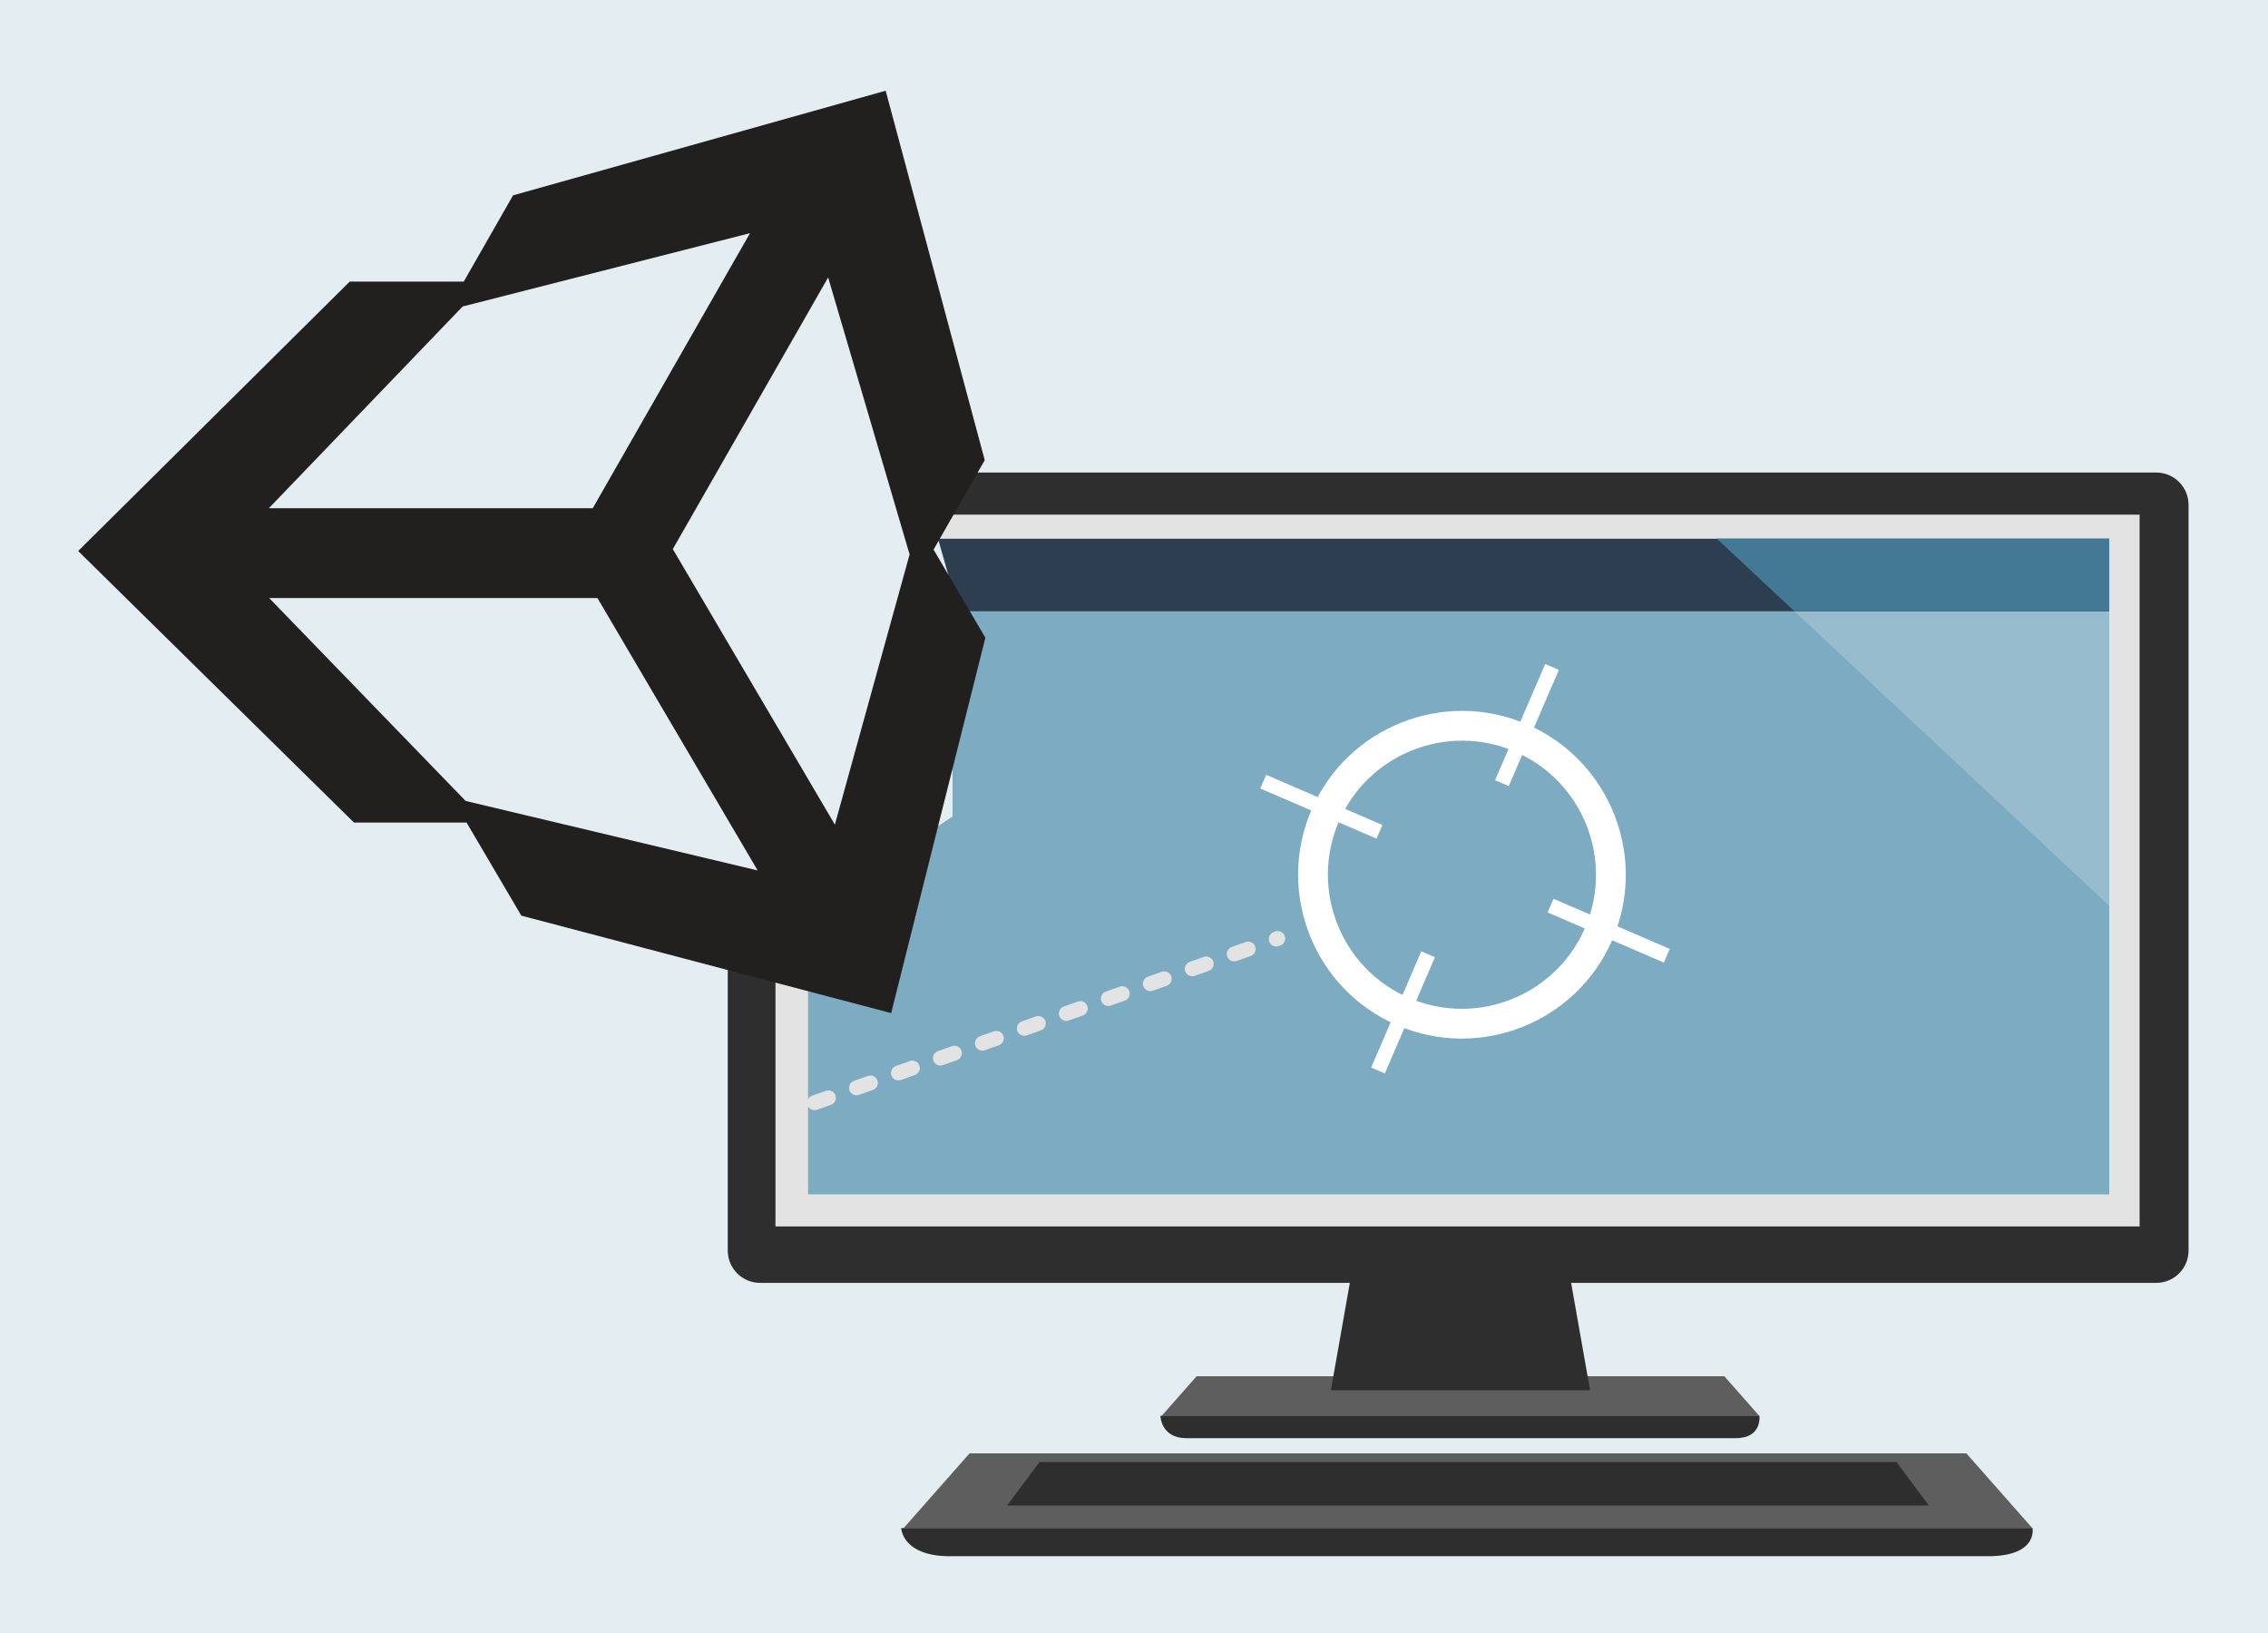 <?xml version="1.0" encoding="utf-8"?>
<!-- Generator: Adobe Illustrator 20.1.0, SVG Export Plug-In . SVG Version: 6.00 Build 0)  -->
<svg version="1.1" id="Layer_1" xmlns="http://www.w3.org/2000/svg" xmlns:xlink="http://www.w3.org/1999/xlink" x="0px" y="0px"
	 viewBox="0 0 200 144" style="enable-background:new 0 0 200 144;" xml:space="preserve">
<style type="text/css">
	.st0{fill:#E4EDF1;}
	.st1{fill:#E3E3E3;}
	.st2{fill:#5E5E5E;}
	.st3{fill:#2E2E2E;}
	.st4{fill:#7CABC2;}
	.st5{fill:#96BCCE;}
	.st6{fill:#2C3E50;}
	.st7{clip-path:url(#SVGID_2_);fill:#447995;}
	.st8{fill:#FFFFFF;}
	
		.st9{fill-rule:evenodd;clip-rule:evenodd;fill:none;stroke:#E3E3E3;stroke-width:1.309;stroke-linecap:round;stroke-linejoin:round;stroke-miterlimit:10;stroke-dasharray:1.309,2.618;}
	.st10{fill:#5D5D5D;}
	.st11{fill:#C7C7C7;}
	.st12{fill:none;stroke:#909090;stroke-width:1.174;stroke-miterlimit:10;stroke-dasharray:2.349,3.523;}
	.st13{fill:#395B71;}
	.st14{fill-rule:evenodd;clip-rule:evenodd;fill:#395B71;}
	.st15{fill-rule:evenodd;clip-rule:evenodd;fill:#2E2E2E;}
	.st16{fill:#2C3E58;}
	.st17{fill:#447995;}
	.st18{fill:none;}
	.st19{fill:#4889A8;}
	.st20{fill:#929090;}
	.st21{fill:#96BBCD;}
	.st22{fill:#3A5C71;}
	.st23{fill:#757575;}
	.st24{fill:#682A7A;}
	.st25{fill:#478AA9;}
	.st26{fill:#672A79;}
	.st27{fill:#334D63;}
	.st28{fill:#5D5F5E;}
	.st29{fill:#FAB516;}
	.st30{fill:#F5891F;}
	.st31{fill:#CB6D29;}
	.st32{fill:#171717;}
	.st33{fill:#CADEE6;}
	.st34{opacity:0.41;fill:#929090;}
	.st35{clip-path:url(#SVGID_4_);}
	.st36{clip-path:url(#SVGID_6_);}
	.st37{fill:#FE8B0C;}
	.st38{fill:#231F20;}
	.st39{fill:#909090;}
	.st40{fill:#2E2E2E;stroke:#8F8F8F;stroke-width:0.751;stroke-miterlimit:10;}
	.st41{fill:#8F8F8F;}
	.st42{fill:#C6C6C6;}
	.st43{fill:#777677;}
	.st44{fill:#D9DCE1;}
	.st45{clip-path:url(#SVGID_8_);}
	.st46{fill:none;stroke:#909090;stroke-miterlimit:10;stroke-dasharray:2,2;}
	.st47{fill:#ACACAC;}
	.st48{fill-rule:evenodd;clip-rule:evenodd;fill:#7CABC2;}
	.st49{fill-rule:evenodd;clip-rule:evenodd;fill:#478AA9;}
	.st50{clip-path:url(#SVGID_10_);}
	.st51{clip-path:url(#SVGID_12_);}
	.st52{fill:#7DB912;}
	.st53{fill:#B2B9C2;}
	.st54{fill:#B0CDDA;}
	.st55{clip-path:url(#SVGID_14_);fill:#333333;}
	.st56{clip-path:url(#SVGID_14_);fill:none;}
	.st57{clip-path:url(#SVGID_14_);fill:#7DB912;}
	.st58{clip-path:url(#SVGID_14_);fill:#FFFFFF;}
	.st59{clip-path:url(#SVGID_16_);fill:#333333;}
	.st60{clip-path:url(#SVGID_16_);fill:none;}
	.st61{clip-path:url(#SVGID_16_);fill:#395B71;}
	.st62{clip-path:url(#SVGID_16_);fill:#FFFFFF;}
	.st63{clip-path:url(#SVGID_16_);fill:#D1D2D2;}
	.st64{clip-path:url(#SVGID_18_);fill:#333333;}
	.st65{clip-path:url(#SVGID_18_);fill:none;}
	.st66{clip-path:url(#SVGID_18_);fill:#478AA9;}
	.st67{clip-path:url(#SVGID_18_);fill:#FFFFFF;}
	.st68{fill:#F58B20;}
	.st69{fill:#2B2B2B;}
	.st70{fill:#3B77AD;}
	.st71{fill:#F7CD13;}
	.st72{fill:#464646;}
	.st73{fill:#929497;}
	.st74{fill:#A6A8AB;}
	.st75{fill:#2F75BB;}
	.st76{fill:none;stroke:#757575;stroke-width:0.502;stroke-miterlimit:10;}
	.st77{fill:#3C88C6;}
	.st78{fill:#E4CB58;}
	.st79{fill:#58595B;}
	.st80{fill:#007ACC;}
	.st81{fill:#E4E4E5;}
	.st82{fill:#E73F24;}
	.st83{fill:#F58B23;}
	.st84{fill:#ADADAD;}
	.st85{fill:#959595;}
	.st86{fill-rule:evenodd;clip-rule:evenodd;fill:none;stroke:#E3E3E3;stroke-width:1.16;stroke-miterlimit:10;}
	.st87{fill-rule:evenodd;clip-rule:evenodd;fill:none;stroke:#4889A8;stroke-width:1.16;stroke-miterlimit:10;}
	.st88{fill-rule:evenodd;clip-rule:evenodd;fill:none;stroke:#0C8A44;stroke-width:1.16;stroke-miterlimit:10;}
	.st89{fill:#DB58DB;}
	.st90{fill:#B4079C;}
	.st91{fill:#9A37AF;}
	.st92{fill:#721481;}
	.st93{fill:#73AA24;}
	.st94{fill:#05930C;}
	.st95{fill:#2581BF;}
	.st96{fill:#004E8C;}
	.st97{fill:none;stroke:#909090;stroke-width:0.92;stroke-miterlimit:10;}
	.st98{fill:none;stroke:#909090;stroke-width:0.949;stroke-miterlimit:10;}
	.st99{fill:none;stroke:#909090;stroke-width:0.899;stroke-miterlimit:10;}
	.st100{fill:none;stroke:#909090;stroke-width:0.848;stroke-miterlimit:10;}
	.st101{fill:none;stroke:#909090;stroke-width:0.797;stroke-miterlimit:10;}
	.st102{fill:none;stroke:#909090;stroke-width:0.747;stroke-miterlimit:10;}
	.st103{fill:none;stroke:#909090;stroke-width:0.696;stroke-miterlimit:10;}
	.st104{fill:none;stroke:#447995;stroke-miterlimit:10;}
	.st105{fill:#FFFFFF;stroke:#96BCCE;stroke-width:0.75;stroke-miterlimit:10;}
	.st106{clip-path:url(#SVGID_20_);}
	.st107{fill:#08BBF1;}
	.st108{fill:#0AA5E2;}
	.st109{fill:#B2D7F0;}
	.st110{fill:#181717;}
	.st111{fill:#F3AF21;}
	.st112{fill:none;stroke:#5D5D5D;stroke-width:0.835;stroke-miterlimit:10;}
	.st113{fill:none;stroke:#5D5D5D;stroke-width:1.353;stroke-miterlimit:10;}
	.st114{fill-rule:evenodd;clip-rule:evenodd;fill:#7DB912;}
	.st115{fill:#333333;}
	.st116{fill:none;stroke:#FFFFFF;stroke-width:0.225;stroke-linecap:round;stroke-linejoin:round;stroke-miterlimit:10;}
	.st117{fill:#737374;}
	.st118{fill:#515050;}
	.st119{fill:none;stroke:#000000;stroke-width:0.45;stroke-miterlimit:1;}
	.st120{fill:#619BB5;}
	.st121{fill:none;stroke:#395B71;stroke-width:0.234;stroke-miterlimit:10;}
	.st122{fill:#32383D;}
	.st123{fill:#00BCF2;}
	.st124{fill:#2C2737;}
	.st125{fill:#201D29;}
	.st126{fill:#22BAED;}
	.st127{fill:#221F1F;}
	.st128{clip-path:url(#SVGID_22_);}
	.st129{clip-path:url(#SVGID_24_);}
	.st130{fill:#5E615F;}
	.st131{fill:none;stroke:#767676;stroke-width:0.199;stroke-miterlimit:10;}
	.st132{fill:#699F63;}
	.st133{fill-rule:evenodd;clip-rule:evenodd;fill:#333333;}
	.st134{fill-rule:evenodd;clip-rule:evenodd;fill:#699F63;}
	.st135{clip-path:url(#XMLID_3_);}
	.st136{fill:url(#SVGID_25_);}
	.st137{fill:url(#SVGID_26_);}
	.st138{fill:url(#SVGID_27_);}
	.st139{fill:url(#SVGID_28_);}
	.st140{fill:url(#SVGID_29_);}
	.st141{fill:url(#SVGID_30_);}
	.st142{fill:#00890B;}
	.st143{clip-path:url(#SVGID_32_);}
	.st144{fill:#515150;}
	.st145{fill:#457994;}
	.st146{fill:#F16424;}
	.st147{fill:#8B6AB1;}
	.st148{fill:#5C2D91;}
	.st149{clip-path:url(#SVGID_34_);fill:#447995;}
</style>
<rect x="0" class="st0" width="200" height="144"/>
<g>
	<g>
		<rect x="66.532" y="43.645" class="st1" width="124.73" height="66.219"/>
		<g>
			<polygon class="st2" points="155.149,124.863 102.432,124.863 105.52,121.362 152.06,121.362 			"/>
			<path class="st3" d="M153.064,126.819c-2.355,0-46.218,0-48.457,0c-2.239,0-2.278-1.969-2.278-1.969h52.82
				C155.149,124.85,155.419,126.819,153.064,126.819z"/>
			<polygon class="st3" points="140.219,122.598 117.361,122.598 119.215,112.095 138.366,112.095 			"/>
			<path class="st3" d="M190.144,41.668H67.025c-1.573,0-2.849,1.275-2.849,2.849v65.759c0,1.573,1.275,2.849,2.849,2.849h123.119
				c1.573,0,2.849-1.275,2.849-2.849V44.517C192.993,42.943,191.717,41.668,190.144,41.668z M188.677,108.15H68.383V45.379h120.295
				V108.15z"/>
			<polygon class="st2" points="179.234,134.77 79.665,134.77 85.499,128.158 173.4,128.158 			"/>
			<polygon class="st3" points="170.095,132.762 88.805,132.762 91.659,128.93 167.24,128.93 			"/>
			<path class="st3" d="M175.296,137.229c-4.449,0-87.293,0-91.523,0c-4.23,0-4.303-2.484-4.303-2.484h99.763
				C179.234,134.745,179.745,137.229,175.296,137.229z"/>
		</g>
		<rect x="71.257" y="47.511" class="st4" width="114.744" height="57.81"/>
		<polygon class="st5" points="186.001,47.466 151.357,47.466 186.001,79.881 		"/>
		<rect x="71.257" y="47.511" class="st6" width="114.744" height="6.39"/>
		<g>
			<defs>
				<rect id="SVGID_1_" x="71.257" y="47.511" width="114.744" height="6.39"/>
			</defs>
			<clipPath id="SVGID_2_">
				<use xlink:href="#SVGID_1_"  style="overflow:visible;"/>
			</clipPath>
			<polygon class="st7" points="186.001,47.466 151.357,47.466 186.001,79.881 			"/>
		</g>
	</g>
	<g>
		<g>
			<path class="st8" d="M123.202,90.406c-7.317-3.153-10.705-11.671-7.553-18.988c3.153-7.317,11.671-10.705,18.988-7.553
				c7.317,3.153,10.705,11.671,7.553,18.988C139.037,90.171,130.519,93.559,123.202,90.406z M133.598,66.278
				c-5.987-2.58-12.956,0.193-15.536,6.179s0.192,12.956,6.179,15.536c5.987,2.58,12.956-0.193,15.536-6.179
				C142.357,75.827,139.585,68.858,133.598,66.278z"/>
		</g>
		<g>
			<g>
				
					<rect x="129.055" y="63.209" transform="matrix(0.396 -0.918 0.918 0.396 22.709 162.242)" class="st8" width="11.166" height="1.314"/>
			</g>
			<g>
				
					<rect x="118.139" y="88.543" transform="matrix(0.396 -0.918 0.918 0.396 -7.154 167.527)" class="st8" width="11.166" height="1.314"/>
			</g>
			<g>
				
					<rect x="141.19" y="76.408" transform="matrix(0.396 -0.918 0.918 0.396 10.42 179.816)" class="st8" width="1.314" height="11.166"/>
			</g>
			<g>
				
					<rect x="115.856" y="65.492" transform="matrix(0.396 -0.918 0.918 0.396 5.135 149.953)" class="st8" width="1.314" height="11.166"/>
			</g>
		</g>
	</g>
	<line class="st9" x1="71.824" y1="97.243" x2="112.681" y2="82.76"/>
</g>
<polygon class="st0" points="48,24 36,28 20,44 24,56 40,72 72,80 84,72 84,52 76,24 76,12 "/>
<path class="st127" d="M82.325,48.467l4.512-7.89L78.102,8l-32.858,9.226l-4.351,7.608H30.837L6.894,48.589l24.32,23.943h9.928
	l4.829,8.21l32.614,8.595l8.309-33.102L82.325,48.467z M40.796,27.027l25.344-6.466L52.269,44.818H23.706L40.796,27.027z
	 M41.06,70.628L23.736,52.736h28.948l14.128,24.021L41.06,70.628z M73.622,72.717L59.331,48.419l13.698-23.953l7.183,24.427
	L73.622,72.717z"/>
</svg>
